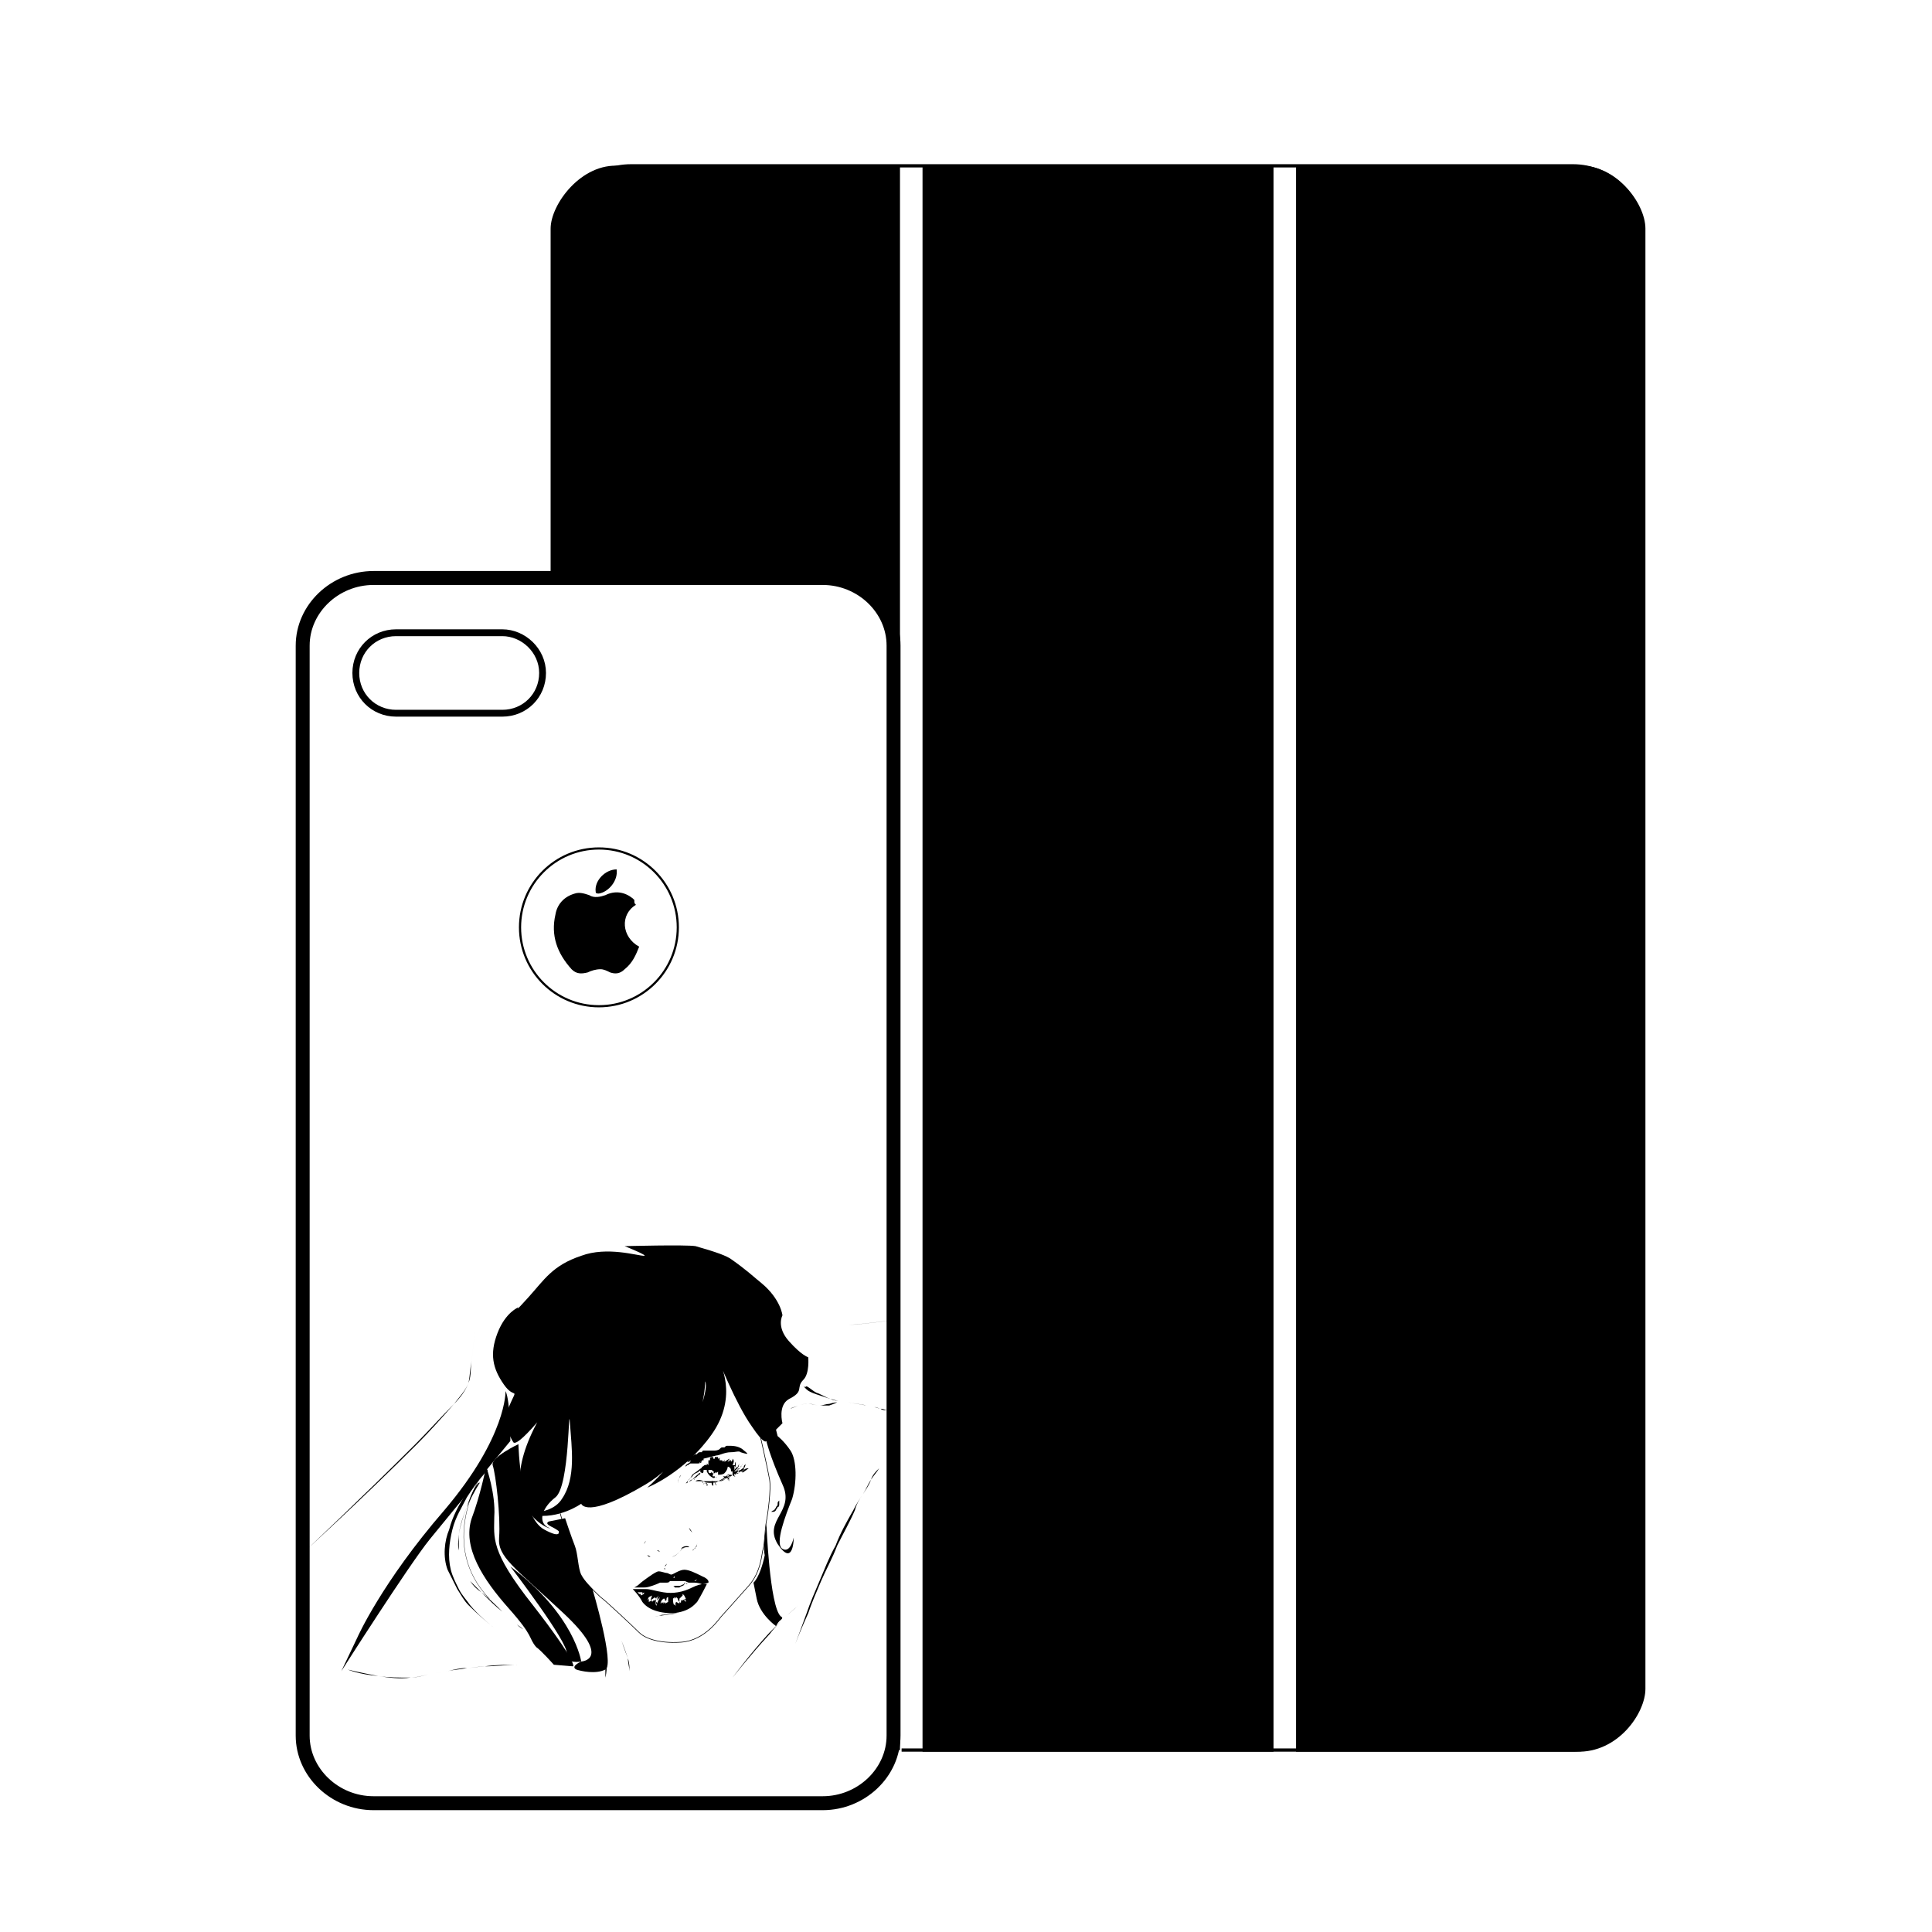<?xml version="1.0" encoding="utf-8"?>
<!-- Generator: Adobe Illustrator 18.1.1, SVG Export Plug-In . SVG Version: 6.00 Build 0)  -->
<svg version="1.1" id="Слой_1" xmlns="http://www.w3.org/2000/svg" xmlns:xlink="http://www.w3.org/1999/xlink" x="0px" y="0px"
	 viewBox="0 0 120 120" enable-background="new 0 0 120 120" xml:space="preserve">
<path fill="none" stroke="#000000" stroke-width="0.203" stroke-miterlimit="10" d="M35,35.3V14.2c0-2.2,1.9-3.9,4.2-3.9h58.5
	c2.3,0,4.2,1.8,4.2,3.9v90.6c0,2.2-1.9,3.9-4.2,3.9H56"/>
<path d="M80.5,108.8h17.4c2.6,0.1,4.3-2.4,4.3-3.9V14.2c0-1.6-1.9-4.1-4.3-3.9H80.5V108.8z"/>
<rect x="57.3" y="10.3" width="21.8" height="98.5"/>
<path fill="none" stroke="#000000" stroke-width="0.866" stroke-miterlimit="10" d="M55.5,107.8c0,2.3-2,4.2-4.4,4.2H23.2
	c-2.4,0-4.4-1.9-4.4-4.2V40.1c0-2.3,2-4.2,4.4-4.2h27.9c2.4,0,4.4,1.9,4.4,4.2V107.8z"/>
<path d="M38.5,10.3c-2.4-0.2-4.3,2.4-4.3,3.9v21.6h16.9c2.4,0,4.4,1.9,4.4,4.2v67.7c0,0.3-0.1,0.7-0.1,1h0.5V10.3H38.5z"/>
<path fill="none" stroke="#000000" stroke-width="0.424" stroke-miterlimit="10" d="M33.7,41.8c0,1.4-1.1,2.5-2.5,2.5h-6.6
	c-1.4,0-2.5-1.1-2.5-2.5l0,0c0-1.4,1.1-2.5,2.5-2.5h6.6C32.5,39.3,33.7,40.4,33.7,41.8L33.7,41.8z"/>
<g>
	<path d="M39.5,56.2c-1,0.6-0.9,2,0.2,2.6c-0.2,0.5-0.4,1-0.9,1.4c-0.3,0.3-0.6,0.3-0.9,0.2c-0.2-0.1-0.4-0.2-0.6-0.2
		c-0.3,0-0.6,0.1-0.8,0.2c-0.4,0.1-0.7,0.1-1-0.2c-0.9-1-1.3-2.1-1-3.4c0.1-0.6,0.5-1.1,1.2-1.3c0.3-0.1,0.6,0,0.9,0.1
		c0.3,0.2,0.7,0.1,1,0c0.6-0.3,1.2-0.2,1.7,0.2c0,0,0.1,0.1,0.1,0.1C39.4,56.1,39.4,56.1,39.5,56.2z"/>
	<path d="M38.3,54c0.1,0.7-0.5,1.4-1.1,1.5c-0.1,0-0.2,0-0.2-0.1C36.9,54.7,37.6,54,38.3,54z"/>
</g>
<circle fill="none" stroke="#000000" stroke-width="0.135" stroke-miterlimit="10" cx="37.2" cy="57.6" r="4.9"/>
<g>
	<path fill="none" stroke="#000000" stroke-width="3.782444e-002" stroke-miterlimit="10" d="M47.2,89.1c0,0,0.5,2.2,0.6,2.8
		s-0.1,2.1-0.2,2.6c-0.1,0.5-0.1,1.4-0.2,1.7c-0.1,0.3-0.1,1.4-0.9,2.3s-1.6,1.8-1.7,1.9c-0.1,0.1-1,1.5-2.5,1.6s-2.3-0.3-2.6-0.6
		s-2.1-2-2.4-2.2c-0.3-0.3-1.3-1.2-1.5-1.8c-0.2-0.6-0.2-1-0.5-1.8c-0.3-0.8-0.5-1.6-0.5-1.6"/>
	<path d="M43.6,97.9c-0.4-0.2-0.8-0.4-1.1-0.4c-0.3,0-0.7,0.3-0.8,0.3c-0.1,0-0.2-0.1-0.3-0.1c-0.1,0-0.3-0.1-0.5-0.1
		c-0.1,0-0.4,0.2-0.4,0.2s-0.6,0.4-0.8,0.6c-0.1,0.1-0.3,0.2-0.3,0.2s0.4,0,0.6,0c0.1,0,0.2,0,0.5-0.1c0.3-0.1,0.5-0.2,0.5-0.2
		s0.2,0,0.4,0c0.2,0,0.2-0.1,0.2-0.1s0.1,0,0.1,0c0,0,0.1,0,0.1,0s0.2,0,0.3,0c0.2,0,0.3,0,0.4,0s0.2,0.1,0.3,0.1c0.1,0,0.3,0,0.3,0
		s0.3,0,0.5,0.1c0.2,0,0.4-0.1,0.4-0.1S44.1,98.1,43.6,97.9z M40.4,98.4C40.4,98.4,40.4,98.4,40.4,98.4
		C40.4,98.4,40.4,98.4,40.4,98.4C40.3,98.4,40.3,98.4,40.4,98.4c-0.1-0.1-0.1-0.1-0.1-0.1c0,0,0,0,0,0c0,0,0,0,0,0c0,0,0,0,0,0
		c0,0,0,0,0,0s0,0,0,0c0,0,0,0,0,0c0,0,0,0,0,0c0,0,0,0,0,0c0,0,0,0,0,0C40.3,98.3,40.4,98.4,40.4,98.4
		C40.4,98.4,40.4,98.4,40.4,98.4C40.4,98.4,40.4,98.4,40.4,98.4C40.4,98.4,40.4,98.4,40.4,98.4C40.4,98.4,40.4,98.5,40.4,98.4
		C40.4,98.5,40.4,98.5,40.4,98.4z M41.6,98.1C41.6,98.1,41.6,98.2,41.6,98.1C41.6,98.2,41.6,98.2,41.6,98.1
		C41.6,98.2,41.6,98.2,41.6,98.1C41.6,98.2,41.6,98.1,41.6,98.1c0,0,0-0.1,0-0.1c0,0,0,0,0,0c0,0,0,0,0,0c0,0,0,0,0,0c0,0,0,0,0,0
		c0,0,0,0,0,0c0,0,0,0,0,0c0,0,0,0,0,0s0,0,0,0c0,0,0,0,0,0c0,0,0,0,0,0c0,0,0,0,0,0.1c0,0,0,0,0,0.1C41.6,98,41.6,98.1,41.6,98.1
		C41.6,98.1,41.6,98.1,41.6,98.1z M41.9,97.9c0,0,0,0.1,0,0.1c0,0,0,0,0,0c0,0,0,0,0,0s0,0,0,0c0,0,0,0,0,0
		C41.8,98,41.8,98,41.9,97.9c0,0,0-0.1,0-0.1c0,0,0,0,0,0c0,0,0,0,0,0c0,0,0,0,0,0s0,0,0,0c0,0,0,0,0,0c0,0,0,0,0,0
		C41.9,97.8,41.9,97.8,41.9,97.9C41.9,97.9,41.9,97.9,41.9,97.9z M43.3,98.1C43.3,98.1,43.2,98.1,43.3,98.1
		C43.2,98.2,43.2,98.2,43.3,98.1C43.2,98.2,43.2,98.2,43.3,98.1C43.2,98.2,43.2,98.2,43.3,98.1c-0.1,0.1-0.1,0.1-0.1,0.1
		c0,0,0,0,0,0s0,0,0,0C43.1,98.2,43.1,98.2,43.3,98.1C43.2,98.2,43.2,98.2,43.3,98.1C43.2,98.2,43.2,98.1,43.3,98.1
		C43.2,98.1,43.2,98.1,43.3,98.1C43.3,98.1,43.3,98.1,43.3,98.1C43.3,98.1,43.3,98.1,43.3,98.1z"/>
	<g>
		<path d="M41.8,98.5c0,0,0.1,0,0.1,0c0.1,0,0.2,0,0.3,0c0.1,0,0.2-0.1,0.3-0.1c0.1-0.1,0-0.1,0-0.1c0,0,0,0.1,0,0.1
			c0,0.1-0.2,0.1-0.3,0.2c-0.1,0-0.2,0-0.3,0C41.9,98.5,41.8,98.5,41.8,98.5z"/>
	</g>
	<g>
		<path d="M40.7,98.5l0.3-0.1c0.1,0,0.1,0.1,0.1,0.1c0,0,0.1,0,0.1,0l0.6,0l0,0l0-0.2l0,0.2l0,0l-0.6,0c0,0-0.1,0-0.1,0
			c0,0,0-0.1-0.1-0.1L40.7,98.5z"/>
	</g>
	<g>
		<path d="M42.6,98.3C42.6,98.3,42.6,98.3,42.6,98.3c0,0.1,0.1,0.1,0.2,0.1c0.1,0,0.2,0,0.2,0s-0.1,0-0.2,0
			C42.7,98.4,42.7,98.4,42.6,98.3C42.6,98.3,42.6,98.3,42.6,98.3L42.6,98.3z"/>
	</g>
	<g>
		<path d="M42.8,94.9c0,0,0.1,0.1,0.2,0.3c0.1,0.2,0.2,0.4,0.3,0.6c0,0.1,0,0.3-0.1,0.3c-0.1,0.1-0.1,0.2-0.2,0.2
			c-0.1,0.1-0.2,0.2-0.2,0.2s0.1-0.1,0.2-0.2c0.1-0.1,0.2-0.1,0.2-0.2c0.1-0.1,0.1-0.2,0.1-0.3c-0.1-0.2-0.2-0.4-0.3-0.6
			C42.8,95,42.8,94.9,42.8,94.9z"/>
	</g>
	<g>
		<path d="M40.1,95.7c0,0,0,0.1-0.1,0.2c0,0.1-0.1,0.3,0,0.5c0,0.1,0.1,0.1,0.2,0.2c0.1,0,0.2,0.1,0.2,0.1c0.1,0,0.2,0,0.2,0
			s-0.1,0-0.2,0c-0.1,0-0.1,0-0.2-0.1c-0.1-0.1-0.2-0.1-0.2-0.2c-0.1-0.2,0-0.4,0-0.5C40.1,95.7,40.1,95.7,40.1,95.7z"/>
	</g>
	<g>
		<path d="M40.4,96.5c0,0,0.2-0.1,0.4-0.2c0.1,0,0.1,0,0.2,0c0,0,0.1,0.1,0.1,0.1c0.1,0.1,0.1,0.1,0.1,0.1s0,0-0.1-0.1
			c0,0-0.1-0.1-0.1-0.1c0,0-0.1,0-0.2,0C40.6,96.4,40.4,96.5,40.4,96.5z"/>
	</g>
	<g>
		<path d="M41.4,96.7c0,0,0.1,0,0.3,0c0.1,0,0.3-0.1,0.5-0.3c0.1-0.1,0.1-0.2,0.2-0.2c0.1-0.1,0.2-0.1,0.2-0.1c0.2,0,0.3,0,0.3,0
			c0,0-0.1,0-0.3,0c-0.2,0-0.3,0.2-0.4,0.3c-0.1,0.1-0.3,0.3-0.5,0.3C41.5,96.7,41.4,96.7,41.4,96.7z"/>
	</g>
	<path d="M42.3,96.2c0,0,0.2-0.1,0.3-0.1c0,0,0.2,0,0.2,0C42.8,96,42.4,96,42.3,96.2z"/>
	<path d="M41,96.4c0,0-0.1-0.1-0.1-0.1c0,0-0.1,0-0.1,0L41,96.4z"/>
	<g>
		<path d="M40.7,100.4c0,0,0.2,0,0.4-0.1c0.3,0,0.6-0.1,1-0.1c0.2,0,0.4,0,0.5,0c0.2,0,0.3,0,0.5,0c0.3,0,0.4,0,0.4,0s-0.2,0-0.4,0
			c-0.1,0-0.3,0-0.5,0c-0.2,0-0.3,0-0.5,0C41.4,100.3,40.7,100.4,40.7,100.4z"/>
	</g>
	<g>
		<path d="M43.4,91.6c0,0-0.2,0.2-0.4,0.3c-0.1,0.1-0.2,0.1-0.2,0.2c0,0.1,0,0.1,0,0.1s0-0.1,0-0.1c0-0.1,0.1-0.2,0.2-0.2
			C43.2,91.7,43.4,91.5,43.4,91.6L43.4,91.6z"/>
	</g>
	<g>
		<path d="M42.8,92.3c0,0,0.1-0.2,0.4-0.3c0.1-0.1,0.3-0.1,0.5,0c0.2,0,0.4,0,0.5,0c0.2,0,0.4,0,0.5,0c0.2-0.1,0.3-0.1,0.4-0.2
			c0.2-0.1,0.4-0.3,0.4-0.3s-0.1,0.1-0.4,0.3C45,91.9,44.9,92,44.7,92c-0.2,0-0.3,0.1-0.5,0.1c-0.2,0-0.4,0-0.5-0.1
			c-0.2,0-0.3,0-0.5,0C42.9,92.1,42.8,92.3,42.8,92.3z"/>
	</g>
	<g>
		<path d="M45.3,91.5c0,0-0.1,0.1-0.2,0.2c-0.1,0.1-0.3,0.2-0.5,0.3c-0.1,0-0.2,0.1-0.3,0.1c-0.1,0-0.2,0-0.3,0c-0.2,0-0.3,0-0.3,0
			s0.1,0,0.3,0c0.1,0,0.2,0,0.3,0c0.1,0,0.2,0,0.3-0.1c0.2,0,0.4-0.2,0.5-0.2C45.2,91.6,45.3,91.5,45.3,91.5z"/>
	</g>
	<path fill="none" stroke="#000000" stroke-width="1.891222e-002" stroke-miterlimit="10" d="M43.1,91.9
		C43.1,91.9,43.2,91.9,43.1,91.9"/>
	<path d="M46.1,90c-0.3-0.2-0.6-0.2-0.9-0.2c0,0,0,0,0,0c-0.1,0-0.1,0-0.2,0.1c0,0-0.1,0-0.1,0c0,0,0,0,0,0c-0.1,0-0.1,0-0.2,0.1
		c-0.1,0.1-0.3,0.1-0.4,0.1c0,0,0,0,0,0c0,0,0,0-0.1,0c0,0-0.1,0-0.1,0c0,0,0,0-0.1,0c0,0-0.1,0-0.1,0c0,0,0,0-0.1,0c0,0,0,0,0,0
		c0,0,0,0,0,0c0,0,0,0-0.1,0c0,0-0.1,0-0.1,0.1c0,0-0.1,0-0.1,0c-0.1,0-0.1,0-0.2,0.1c0,0-0.1,0.1-0.1,0c0,0,0,0,0,0
		c-0.1,0.1-0.1,0.1-0.2,0.1c0,0.1-0.1,0.1-0.2,0.1c0,0,0,0,0,0.1c0,0,0,0,0,0.1c0,0,0,0,0,0c0,0-0.1,0-0.1,0c0,0,0,0.1,0,0.1
		c0.1,0,0.1,0,0.2-0.1c0,0.1-0.1,0.1-0.1,0.1c0,0,0.1,0,0.1,0c0,0,0,0,0,0L42.6,91c0,0,0,0,0,0c0,0,0,0,0,0c0,0,0,0,0,0c0,0,0,0,0,0
		c0,0,0,0.1-0.1,0.1c0.1,0,0.2-0.1,0.2-0.1c0,0,0,0,0,0c0.1,0,0.1-0.1,0.2-0.1c0,0,0,0,0,0c0,0,0,0,0,0c0,0,0,0,0,0.1c0,0,0,0,0,0
		c0,0,0,0,0-0.1c0,0,0,0,0.1,0c0,0,0,0,0,0c0.1,0,0.1,0,0.2,0c0,0,0,0,0.1,0c0,0,0,0,0,0c0,0,0,0,0.1,0c0,0,0,0,0,0c0,0,0,0,0,0
		c0,0,0,0,0,0c0,0,0,0,0,0c0,0,0.1,0,0.1-0.1c0,0,0.1,0,0.1-0.1c0,0,0.1,0,0.1,0c0,0,0,0,0,0c0,0,0,0,0-0.1c0,0,0.8-0.2,0.8-0.2
		c0.2,0,0.5-0.2,0.9-0.2c0.3,0,0.5-0.1,0.6,0c0,0,0.3,0.1,0.4,0.1C46.5,90.3,46.2,90.1,46.1,90z M43.4,90.9c0.1-0.1,0.1-0.1,0.2-0.1
		C43.6,90.8,43.5,90.9,43.4,90.9z"/>
	<path d="M46.1,91.4C46.1,91.4,46.1,91.4,46.1,91.4C46.1,91.4,46.1,91.4,46.1,91.4c0.1-0.1,0.1-0.1,0.1-0.1c0,0,0,0,0-0.1
		c0.1-0.1,0.1-0.2,0.1-0.3c0,0.1-0.1,0.1-0.1,0.2c0,0.1-0.1,0.1-0.2,0.2c-0.1,0-0.1,0.1-0.2,0.1l0,0c0.1-0.2,0.3-0.3,0.3-0.5
		c0,0.1,0,0.1-0.1,0.2c0,0,0,0.1-0.1,0.1c0,0,0,0,0,0c0,0.1-0.1,0.1-0.2,0.2c0-0.1,0.1-0.1,0.1-0.1c0-0.1,0.1-0.1,0.1-0.1
		c-0.1,0.1-0.2,0.2-0.3,0.2c0.1-0.1,0.1-0.1,0.2-0.2c0.1-0.1,0.1-0.2,0.1-0.3c0,0.1-0.1,0.2-0.1,0.3l0,0c0,0,0,0,0-0.1
		c0,0-0.1,0.1-0.1,0.1c0,0,0,0,0,0l0,0c0,0,0,0-0.1,0.1c0-0.1,0.1-0.2,0.1-0.3c0-0.1,0-0.2,0-0.3c0,0.1,0,0.1,0,0.2c0,0,0,0,0,0
		c0,0,0-0.1,0-0.1c-0.1,0.1,0,0.3-0.1,0.4c0,0,0,0,0-0.1c0,0,0,0,0.1-0.1c0,0-0.1,0-0.1,0c0,0,0,0.1,0,0.1c0,0,0,0,0-0.1
		c0,0,0,0,0,0c0,0,0,0-0.1,0c0.1-0.2,0.1-0.3,0-0.4c0,0.1,0,0.2,0,0.2c0,0,0,0,0,0c0,0,0-0.1,0-0.1c0,0,0-0.1,0-0.1c0,0,0,0,0,0
		c0,0.1,0,0.1-0.1,0.2c0,0,0-0.1,0-0.1c-0.1,0,0,0-0.1,0c0,0,0,0.1,0,0.1c0,0,0,0,0,0c0,0,0,0,0,0c0,0,0-0.1-0.1,0
		c0-0.1,0.1-0.1,0.1-0.2c0,0,0,0,0,0L45,90.8c0,0,0,0,0,0c0-0.1,0-0.1,0-0.2c0,0,0,0,0,0c0,0.1,0,0.1-0.1,0.2c0,0,0-0.1-0.1-0.1
		c0,0-0.1,0-0.1,0c0-0.1,0-0.1,0-0.2c0,0,0,0.1-0.1,0.1c0,0,0,0,0-0.1c0,0,0,0,0,0c0,0,0,0,0,0l0-0.1l0,0c0,0,0,0,0,0.1
		c0,0,0,0-0.1,0c0,0,0-0.1,0-0.1c0,0,0,0,0,0c0,0,0,0.1,0,0.1c0,0,0,0,0,0c0,0,0,0-0.1,0c0,0,0-0.1,0-0.1c0,0,0,0,0,0.1c0,0,0,0,0,0
		c0,0,0,0.1,0,0.1c0,0,0,0-0.1,0c0,0,0,0,0,0l0,0c0,0,0,0,0-0.1c-0.1,0-0.1,0-0.1,0c0,0-0.1,0-0.1,0.1c0,0.1,0,0.1,0,0.2
		c0,0,0,0,0,0c0,0,0,0.1,0,0.1c0,0,0,0,0,0c0,0,0,0,0,0c0,0,0,0,0,0c0,0,0,0,0,0c0-0.1,0-0.1,0-0.2c0,0,0,0,0,0c0,0,0,0,0,0
		c0,0-0.1,0-0.1,0c0,0,0,0,0,0c0,0,0,0,0,0.1c0,0,0,0,0,0.1c0,0,0,0,0,0c0,0,0,0,0,0.1c0,0-0.1-0.1-0.1-0.1c0,0,0,0,0,0
		c0,0,0,0,0-0.1c0,0,0,0,0,0c0,0,0,0,0,0c0,0,0,0,0,0c0,0,0,0.1,0,0.1c0,0,0,0,0,0c0,0.1,0,0.1,0,0.1c-0.1,0-0.1,0-0.1-0.1
		c0,0,0,0,0,0c0,0,0,0,0,0c0,0,0-0.1,0-0.1c0,0,0,0,0,0c0,0,0,0,0,0c0,0,0,0.1,0,0.1l0,0c0,0,0,0.1,0,0.1c-0.1,0-0.1,0.1-0.2,0.1
		c0,0.1-0.1,0.1-0.1,0.2c0,0,0,0,0,0c0,0,0,0,0,0.1c0,0,0,0,0,0c0,0.1,0,0,0.1,0.1c0,0-0.1,0-0.1,0c0,0,0,0.1-0.1,0.1
		c0,0-0.1,0.1-0.1,0.1c0,0,0,0.1-0.1,0c0,0,0,0.1-0.1,0.1c0.1,0,0.1,0,0.1-0.1c0,0,0.1,0,0.1,0c0,0,0,0,0,0c0-0.1,0.1-0.1,0.1-0.2
		c0,0,0.1,0,0.1,0c0,0,0,0,0.1,0c0.1,0,0.1-0.1,0.1-0.2c0,0,0,0,0.1,0c0,0,0,0,0.1,0c0,0,0,0,0-0.1c0,0,0,0,0,0c0,0,0,0,0,0
		c0,0.1,0,0.1,0,0.2c0.1,0.2,0.2,0.3,0.4,0.4c0.1,0,0.1,0,0.1-0.1c0,0-0.1,0-0.1,0c0,0-0.1,0,0-0.1c0,0,0-0.1,0-0.1c0,0,0.1,0,0.1,0
		c0.1-0.1,0.1-0.1,0.1,0c0,0,0,0,0.1-0.1l0,0c0,0,0,0,0,0.1c0,0,0,0,0,0.1c0,0,0,0,0,0c0,0,0,0,0-0.1c0,0,0,0,0,0c0,0,0,0,0-0.1
		c0,0,0,0.1,0,0.1c0,0,0,0.1,0,0.1c0.1,0,0.3,0,0.4-0.1c0.2-0.2,0.2-0.4,0.2-0.4c0.1,0,0.2,0.1,0.2,0.2c0,0.1,0,0.1,0.1,0.1
		c0,0.1,0,0.1,0,0.2c0,0,0.1,0,0.1,0c0,0.1,0.1,0.1,0.1,0.1c0,0,0,0-0.1,0c-0.1-0.1-0.1-0.1-0.2,0c0,0,0,0,0.1,0c0,0,0,0,0,0
		c0,0,0,0-0.1,0c0,0-0.1,0-0.1,0c-0.1,0-0.1,0-0.1,0c-0.1,0-0.2,0-0.3,0c0.1,0.1,0.2,0.1,0.2,0.2c0,0,0,0,0,0c0-0.1,0-0.1,0-0.2l0,0
		c0,0,0,0,0,0.1c0,0,0,0,0,0c0,0,0,0,0,0c0,0,0.1,0,0.1,0c0,0,0,0.1,0.1,0.2c0,0,0,0,0,0c0,0,0,0,0,0c0,0,0,0,0,0c0,0,0-0.1-0.1-0.1
		c0,0,0,0,0-0.1c0,0,0,0.1,0.1,0.1c0-0.1-0.1-0.1-0.1-0.2c0,0,0,0,0,0l0.1,0.1c0,0,0,0,0,0c0,0,0,0,0-0.1l0,0c0,0,0,0,0,0
		c0,0,0,0,0,0c0,0-0.1-0.1-0.1-0.1c0.2,0,0.3,0,0.4,0.1c0,0,0,0,0,0c0,0-0.1-0.1-0.1-0.1l0,0c0,0,0.1,0,0.1,0c0-0.1,0.1,0,0.1,0
		c0,0,0-0.1,0.1-0.1c0,0,0,0,0,0c0,0,0,0,0,0c0,0,0,0,0,0c0,0,0,0,0.1,0c0,0,0-0.1,0-0.1c0,0,0,0,0.1,0c0,0,0,0,0,0c0,0-0.1,0-0.1,0
		c0,0,0.1,0,0.1,0c0,0,0.1,0,0.1,0c0,0,0.1,0,0.1,0c0,0-0.1,0-0.1,0c0-0.1,0.1-0.1,0.2-0.1c0,0,0,0-0.1,0c0.1-0.1,0.2-0.1,0.3-0.1
		C46.1,91.5,46.1,91.5,46.1,91.4C46,91.5,46.1,91.5,46.1,91.4C46.1,91.5,46.1,91.4,46.1,91.4C46.1,91.5,46,91.5,46.1,91.4
		C46,91.5,46,91.5,46.1,91.4z M43.5,91.5C43.5,91.5,43.5,91.5,43.5,91.5C43.5,91.5,43.5,91.5,43.5,91.5
		C43.5,91.5,43.5,91.5,43.5,91.5C43.5,91.5,43.5,91.5,43.5,91.5z M43.6,91.4C43.6,91.4,43.6,91.4,43.6,91.4
		C43.6,91.4,43.6,91.4,43.6,91.4C43.6,91.5,43.6,91.5,43.6,91.4z M43.9,91.6C43.9,91.6,43.9,91.6,43.9,91.6
		C43.9,91.6,43.9,91.6,43.9,91.6C43.8,91.6,43.9,91.6,43.9,91.6z M44,91.8L44,91.8C44,91.8,44,91.8,44,91.8C44,91.8,44,91.8,44,91.8
		L44,91.8C44,91.8,44,91.8,44,91.8z M44,91.8C43.9,91.7,43.9,91.7,44,91.8C43.9,91.7,43.9,91.7,44,91.8C44,91.7,44,91.7,44,91.8
		c0-0.1,0-0.1,0-0.1c0,0,0,0,0,0c0,0,0,0,0,0C44,91.7,44,91.7,44,91.8z M44.3,91.5C44.3,91.6,44.2,91.6,44.3,91.5
		c-0.1,0-0.1-0.1-0.1-0.1c0,0,0,0,0,0c0,0,0,0.1-0.1,0.1c-0.1,0-0.1-0.1-0.1-0.2c0,0,0.1,0,0.1,0c0,0,0,0,0,0c0,0,0,0,0.1,0
		c0,0,0,0,0,0c0,0,0,0,0,0.1c0,0,0,0,0-0.1C44.3,91.4,44.4,91.4,44.3,91.5C44.4,91.5,44.3,91.5,44.3,91.5z M44.5,91.8
		C44.5,91.8,44.4,91.7,44.5,91.8C44.4,91.7,44.5,91.7,44.5,91.8C44.5,91.7,44.5,91.8,44.5,91.8C44.5,91.8,44.5,91.8,44.5,91.8z
		 M45.2,91c0,0,0.1-0.1,0.1-0.1C45.3,90.9,45.3,90.9,45.2,91z M45.7,91.5c0.1,0,0.1-0.1,0.2-0.1c0,0,0,0,0,0
		C45.9,91.5,45.8,91.6,45.7,91.5z M45.9,91.4c0.1,0,0.1,0,0.1-0.1c0,0,0,0,0,0C46,91.4,45.9,91.5,45.9,91.4z"/>
	<path d="M43.9,92.3c0-0.1,0-0.1-0.1-0.2c0,0,0,0,0,0c0,0,0,0,0,0.1c0,0,0,0,0,0c0,0,0-0.1,0-0.1c0,0,0.1,0,0.1,0c0,0,0,0,0,0.1
		C44,92.2,44,92.2,43.9,92.3z"/>
	<path d="M44.3,92.3C44.3,92.3,44.2,92.3,44.3,92.3c-0.1-0.1-0.1-0.1-0.1-0.2c0,0,0,0,0,0c0,0,0,0,0,0c0,0,0,0,0-0.1c0,0,0,0,0.1,0
		c0,0,0,0,0,0.1c0,0,0-0.1,0-0.1c0,0,0,0,0,0c0,0,0,0.1,0,0.1C44.3,92.2,44.3,92.2,44.3,92.3z"/>
	<path d="M44.4,92.1c0,0,0.1,0.1,0.1,0.1c0,0,0,0,0,0C44.5,92.2,44.5,92.2,44.4,92.1C44.5,92.2,44.5,92.2,44.4,92.1
		c0.1,0.1,0.1,0.1,0.1,0.2c0,0,0,0,0,0C44.5,92.2,44.4,92.2,44.4,92.1C44.4,92.1,44.4,92.1,44.4,92.1z"/>
	<path d="M43.6,92.1c0,0,0.1-0.1,0.1-0.1c0,0,0,0,0,0C43.7,92.1,43.6,92.1,43.6,92.1C43.6,92.1,43.6,92.1,43.6,92.1z"/>
	<path d="M43.8,92.1c0,0,0,0.1,0,0.1c0,0,0,0,0,0C43.8,92.1,43.8,92.1,43.8,92.1z"/>
	<path d="M43.7,92.2C43.7,92.1,43.7,92.1,43.7,92.2C43.7,92.1,43.8,92.1,43.7,92.2C43.7,92.1,43.7,92.1,43.7,92.2
		C43.7,92.2,43.7,92.2,43.7,92.2z"/>
	<g>
		<path d="M42.6,92.2c0,0,0-0.1,0.1-0.2c0.1-0.1,0.2-0.2,0.3-0.4c0.1-0.1,0.3-0.2,0.4-0.3c0.1-0.1,0.2-0.1,0.2-0.1l0,0.1
			c0,0-0.1,0-0.2,0.1c-0.1,0.1-0.3,0.1-0.4,0.3c-0.1,0.1-0.3,0.2-0.3,0.4C42.6,92.1,42.6,92.2,42.6,92.2z"/>
	</g>
	<path d="M44.6,84.4c0.1,0.2,1.3,2.3-0.4,4.7c-1.7,2.4-4,3.3-4,3.3s1.9-1.6,2.9-3.9s0.7-2.7,0.7-2.7s0,4.2-3.7,6.4s-4,1.2-4,1.2
		s-1.4,1-3,0.7c-1.6-0.3,1,0.3,1.8-1c0.9-1.3,0.6-3.2,0.5-4.7c-0.1-1.5,0,3.9-0.9,4.6s-1.1,1.6-0.4,1.9s-5.1-1.2,1-9.2
		s-2.4,4.4-3.2,3.9c0,0-0.7-0.9-0.3-2.2C32.2,86,32,87,31.3,86s-0.9-1.9-0.4-3.2c0.5-1.3,1.3-1.6,1.3-1.6s-0.3,0.4,0.6-0.6
		c1-1.1,1.5-2,3.3-2.6c1.6-0.6,3.5,0,3.9,0c0.3,0-1.2-0.6-1.2-0.6s3.8-0.1,4.4,0c1.4,0.4,1.9,0.6,2.2,0.8c1,0.7,1.4,1.1,1.9,1.5
		c1.2,1,1.3,2,1.3,2s-0.4,0.7,0.4,1.6s1.2,1,1.2,1s0.1,1-0.3,1.4c-0.5,0.5,0.1,0.7-0.9,1.2c-0.7,0.4-0.4,1.5-0.4,1.5l-0.4,0.4
		l0.1,0.4c0,0,0.4,0.3,0.8,0.9c0.4,0.6,0.4,2,0.1,3c-0.4,1-1.1,2.8-0.6,3.1c0.5,0.3,0.7-0.7,0.7-0.7s0,1.9-1,0.4
		c-0.9-1.5,1.1-2,0.3-3.7c-0.8-1.8-1-2.7-1-2.7s-0.1,0.3-0.9-0.9C45.7,87.2,44.6,84.4,44.6,84.4z"/>
	<path d="M47.6,94.6c0,0,0.2,5.2,0.9,5.8c0.2,0.1,0,0.2-0.1,0.3c-0.1,0.1-0.2,0.3-0.2,0.3s-1-0.7-1.2-1.7c-0.2-1-0.2-1-0.2-1
		s0.4-0.3,0.7-1.7C47.4,96.2,47.5,95.4,47.6,94.6z"/>
	<g>
		<path d="M47.7,93.9c0,0,0.1,0,0.2,0c0,0,0.1-0.1,0.2-0.1c0-0.1,0.1-0.1,0.1-0.2c0.1-0.1,0.1-0.1,0.1-0.2c0-0.1,0-0.1,0.1-0.2
			c0-0.1,0-0.2,0-0.2s0,0.1,0,0.2c0,0.1,0,0.1,0,0.2c0,0.1,0,0.2-0.1,0.2c0,0.1-0.1,0.1-0.1,0.2c-0.1,0.1-0.1,0.1-0.2,0.1
			C47.8,93.9,47.7,93.9,47.7,93.9z"/>
	</g>
	<path d="M30.2,91.1c0,0-0.4,1.9-0.9,3.2c-0.6,1.8,0.7,3.8,2.3,5.6s1.2,1.8,1.7,2.4c0.3,0.2,1.1,1.1,1.1,1.1l1.2,0.1
		c0,0,0.3-0.2-2.5-3.8c-2.7-3.4-2.4-4.2-2.4-5.5C30.8,92.8,30.2,91.1,30.2,91.1z"/>
	<path d="M36.1,103.2c0,0,2-0.1-1.1-3c-3.1-2.9-4.1-3.5-4-4.7c0.1-1.3-0.2-3.9-0.4-4.5c-0.1-0.5,1.6-1.3,1.6-1.3s0.1,4.5,1.6,5.3
		c1.1,0.6,0.9,0.1,0.9,0.1s-0.1-0.1-0.5-0.3c-0.4-0.2-0.1-0.3-0.1-0.3l1-0.2c0,0,0.4,1.2,0.6,1.7c0.2,0.5,0.2,1.4,0.4,1.8
		c0.2,0.4,0.7,0.9,0.7,0.9s1.4,4.7,0.8,5c-0.6,0.3-1.5,0.1-1.8,0C35.4,103.5,36.1,103.2,36.1,103.2z"/>
	<path d="M31.7,97.3c0,0,3.6,4.7,3.5,5.4c-0.1,0.7,0.9,0.5,0.9,0.5S35.7,100.3,31.7,97.3z"/>
	<path d="M37.6,104.2c0,0,0.2-0.7,0-1.6"/>
	<g>
		<path d="M30.3,91.3c0,0-0.6,0.6-1.3,1.7c-0.3,0.6-0.7,1.2-0.9,2c-0.2,0.8-0.3,1.7-0.1,2.5c0.1,0.4,0.3,0.8,0.5,1.2
			c0.2,0.4,0.5,0.7,0.7,1c0.5,0.6,1.1,1.1,1.6,1.5c1.1,0.8,1.9,1.1,1.9,1.1s-0.8-0.3-1.9-1.1c-0.5-0.4-1.1-0.9-1.7-1.5
			c-0.3-0.3-0.5-0.7-0.7-1c-0.2-0.4-0.4-0.8-0.6-1.2c-0.3-0.8-0.2-1.8,0.1-2.5c0.2-0.8,0.6-1.5,0.9-2C29.6,91.9,30.2,91.2,30.3,91.3
			L30.3,91.3z"/>
	</g>
	<g>
		<path d="M29.8,92.1c0,0-0.4,0.6-0.8,1.5c-0.2,0.5-0.4,1-0.5,1.7c0,0.3-0.1,0.6,0,1c0,0.3,0.1,0.7,0.2,1c0.1,0.3,0.3,0.6,0.5,0.9
			c0.2,0.3,0.4,0.5,0.7,0.7c0.5,0.4,0.9,0.8,1.3,1.2c0.4,0.3,0.7,0.6,0.9,0.8c0.2,0.2,0.4,0.3,0.4,0.3s-0.1-0.1-0.4-0.3
			c-0.2-0.2-0.5-0.5-0.9-0.8c-0.4-0.3-0.8-0.7-1.3-1.2c-0.2-0.2-0.5-0.5-0.7-0.7c-0.2-0.3-0.4-0.6-0.5-0.9c-0.1-0.3-0.2-0.7-0.2-1
			c0-0.3,0-0.7,0-1c0.1-0.6,0.3-1.2,0.5-1.7C29.3,92.6,29.7,92,29.8,92.1L29.8,92.1z"/>
	</g>
	<path fill="none" stroke="#000000" stroke-width="1.891222e-002" stroke-miterlimit="10" d="M29.8,91.8c0,0-2.6,4.2,0.6,7.5"/>
	<path d="M43,98.6c-0.6,0.3-1.2,0.4-1.8,0.3c-0.6-0.1-0.8-0.2-1.1-0.2c-0.2,0-0.8,0-0.8,0s0.4,0.4,0.6,0.8c0.3,0.4,0.9,0.7,1.9,0.7
		c1-0.1,1.3-0.5,1.5-0.7c0.2-0.3,0.6-1.1,0.6-1.1S43.6,98.3,43,98.6z M40,99L40,99.1L40,99l-0.2,0.1l0-0.1l-0.1,0l-0.1-0.1v0h0.1
		h0.1l0.1,0l0,0.1l0.1-0.1V99z M41.4,99.2C41.4,99.2,41.4,99.2,41.4,99.2C41.4,99.2,41.4,99.3,41.4,99.2c0,0.1,0,0.1,0,0.1
		c0,0,0,0,0,0c0,0,0,0,0,0c0,0,0,0,0,0c0,0,0,0,0,0c0,0,0,0,0,0s0,0,0,0c0,0,0,0,0,0c0,0,0,0,0,0c0,0,0,0,0,0
		C41.4,99.3,41.4,99.3,41.4,99.2C41.4,99.3,41.4,99.2,41.4,99.2C41.4,99.2,41.4,99.2,41.4,99.2C41.4,99.2,41.4,99.2,41.4,99.2
		C41.4,99.2,41.4,99.2,41.4,99.2z M40.2,99.3C40.2,99.3,40.2,99.3,40.2,99.3C40.2,99.3,40.2,99.3,40.2,99.3
		C40.2,99.3,40.2,99.2,40.2,99.3C40.2,99.2,40.2,99.2,40.2,99.3c0-0.1,0-0.1,0.1-0.1c0,0,0,0,0-0.1c0,0,0,0,0,0c0,0,0,0,0,0s0,0,0,0
		c0,0,0,0,0,0c0,0,0,0,0,0.1c0,0,0,0,0,0C40.2,99.2,40.2,99.2,40.2,99.3C40.2,99.2,40.2,99.2,40.2,99.3
		C40.2,99.2,40.2,99.3,40.2,99.3z M40.6,99.4l-0.1,0.1l0-0.1l-0.2,0.1l0-0.2l-0.1,0.1l0.1-0.2l0.2-0.1l-0.1,0.3l0.3-0.2l0,0.1
		l0.2-0.2l-0.2,0.3L40.6,99.4z M40.8,99.7v-0.2C40.8,99.5,40.7,99.5,40.8,99.7c-0.1,0.1-0.1-0.3,0-0.5l0.1-0.1l-0.1,0.3l0.2-0.2
		l-0.2,0.4L40.8,99.7z M41.5,99.5L41.5,99.5l-0.2,0.1v-0.1l-0.1,0.1l0-0.1l-0.1,0.1l0-0.1l-0.1,0.1l0.1-0.2l0.1-0.1v0l0.1-0.1
		l-0.1,0.1l0.1,0l0,0.1c0,0,0.1,0.1,0.1-0.1c0-0.1,0.1-0.1,0.1-0.1L41.5,99.5z M42.5,99.2C42.5,99.2,42.5,99.2,42.5,99.2
		C42.5,99.2,42.5,99.2,42.5,99.2C42.5,99.2,42.5,99.1,42.5,99.2C42.5,99.1,42.5,99.1,42.5,99.2C42.6,99.1,42.6,99.1,42.5,99.2
		C42.6,99.1,42.6,99.1,42.5,99.2C42.5,99.1,42.5,99.1,42.5,99.2C42.5,99.2,42.5,99.2,42.5,99.2C42.5,99.2,42.5,99.2,42.5,99.2
		C42.5,99.2,42.5,99.2,42.5,99.2C42.5,99.2,42.5,99.2,42.5,99.2C42.5,99.2,42.5,99.2,42.5,99.2C42.5,99.2,42.5,99.2,42.5,99.2
		C42.5,99.2,42.5,99.2,42.5,99.2C42.5,99.2,42.5,99.2,42.5,99.2C42.5,99.2,42.5,99.2,42.5,99.2C42.5,99.2,42.5,99.2,42.5,99.2
		C42.5,99.2,42.5,99.2,42.5,99.2z M41.8,99.9C41.8,99.9,41.8,99.9,41.8,99.9C41.8,99.9,41.8,99.9,41.8,99.9c0-0.1,0-0.1,0-0.2
		c0,0,0,0,0-0.1c0,0,0-0.1,0-0.1c0-0.1,0-0.1,0-0.1c0,0,0-0.1,0-0.1c0,0,0-0.1,0-0.1c0,0,0,0,0,0s0,0,0,0c0,0,0,0.1,0,0.1
		c0,0.1,0,0.2,0,0.3c0,0.1,0,0.1,0,0.1c0,0,0,0,0,0.1C41.8,99.8,41.8,99.8,41.8,99.9C41.8,99.9,41.8,99.9,41.8,99.9
		C41.8,99.9,41.8,99.9,41.8,99.9C41.8,100,41.8,100,41.8,99.9C41.8,100,41.8,100,41.8,99.9z M42.4,99.4L42.4,99.4l-0.1,0
		c0,0,0,0,0,0.1c0,0.1-0.1,0-0.1,0l0,0.1L42,99.5c0,0-0.1,0.1,0,0.2c0,0.1-0.1-0.1-0.1-0.1l0,0.1c0,0-0.1,0-0.1-0.4l0.1-0.1l0,0.1
		l0.1-0.1c0,0,0,0,0.1,0.1c0,0.1,0.1,0.2,0.1,0.2v-0.3l0,0.1l0.1-0.1l0.1-0.1l0,0.1l0-0.2l0.1,0.1h0l0.1,0.2L42.4,99.4z M42.6,99.5
		C42.6,99.5,42.6,99.5,42.6,99.5C42.6,99.4,42.6,99.4,42.6,99.5C42.6,99.4,42.6,99.4,42.6,99.5c-0.1-0.1-0.1-0.1-0.1-0.1
		c0,0,0,0,0-0.1c0,0,0,0,0,0c0,0,0,0,0,0c0,0,0,0,0,0c0,0,0,0,0,0c0,0,0,0,0,0c0,0,0,0,0,0s0,0,0,0c0,0,0,0,0,0c0,0,0,0,0,0
		c0,0,0,0,0,0c0,0,0,0,0,0c0,0,0,0,0,0c0,0,0,0,0,0c0,0,0,0,0,0C42.6,99.4,42.6,99.4,42.6,99.5C42.6,99.4,42.6,99.4,42.6,99.5
		C42.6,99.4,42.6,99.4,42.6,99.5C42.6,99.5,42.6,99.5,42.6,99.5C42.6,99.5,42.6,99.5,42.6,99.5z"/>
	<g>
		<path d="M41.5,96.9c0,0,0,0.1-0.1,0.2c0,0.1,0,0.1-0.1,0.2c0,0,0,0.1,0,0.1c0,0,0,0.1,0,0.1c0.1,0.1,0.3,0.1,0.4,0
			c0.1-0.1,0.1-0.2,0.1-0.2c0,0,0,0.1-0.1,0.2c-0.1,0.1-0.3,0.1-0.4,0c0,0-0.1-0.1,0-0.1c0,0,0-0.1,0-0.1c0-0.1,0.1-0.1,0.1-0.2
			C41.5,97,41.5,96.9,41.5,96.9z"/>
	</g>
	<g>
		<path d="M42.3,91.6c0,0-0.1,0.1-0.1,0.2c-0.1,0.1-0.1,0.3-0.1,0.4c0,0.1,0,0.2,0,0.2c0,0.1,0,0.2,0,0.2c0,0.1,0,0.2,0,0.2
			s0-0.1,0-0.2c0-0.1,0-0.1,0-0.2c0-0.1,0-0.2,0-0.2c0-0.2,0-0.3,0.1-0.4C42.3,91.6,42.3,91.6,42.3,91.6z"/>
	</g>
	<g>
		<path d="M29.6,81.6c0,0-0.1,1.2-0.3,2.9c-0.1,0.4-0.1,0.9-0.2,1.4c-0.2,0.5-0.6,0.9-0.9,1.3c-0.7,0.8-1.5,1.7-2.3,2.5
			c-3.3,3.3-6.8,6.5-6.8,6.5s3.4-3.2,6.7-6.5c0.8-0.8,1.6-1.7,2.4-2.5c0.4-0.4,0.7-0.8,0.9-1.3c0.2-0.5,0.1-1,0.2-1.4
			C29.5,82.8,29.6,81.6,29.6,81.6z"/>
	</g>
	<path d="M31.4,86.4c0,0,0.1,2.8-3.8,7.4c-3.9,4.5-5.4,7.9-5.4,7.9l-1,2.1c0,0,4.2-6.6,5.5-8.2c1.3-1.6,5-6.1,5-6.1
		S31.7,87,31.4,86.4z"/>
	<g>
		<path d="M45.5,104.2c0,0,1.1-1.5,2.3-2.8c0.3-0.3,0.6-0.6,0.9-0.9c0.3-0.3,0.6-0.5,0.9-0.8c0.3-0.2,0.5-0.4,0.7-0.5
			c0.2-0.1,0.3-0.2,0.3-0.2s-0.1,0.1-0.3,0.2c-0.2,0.1-0.4,0.3-0.7,0.5c-0.2,0.2-0.6,0.5-0.9,0.8c-0.3,0.3-0.6,0.6-0.9,1
			C46.6,102.8,45.5,104.2,45.5,104.2z"/>
	</g>
	<g>
		<path d="M49.4,102.1c0,0,0.3-0.8,0.7-1.9c0.2-0.6,0.5-1.3,0.8-2c0.3-0.7,0.6-1.5,1-2.2c0.3-0.8,0.7-1.5,1.1-2.2
			c0.2-0.4,0.4-0.7,0.6-1c0.2-0.3,0.4-0.6,0.5-0.9c0.1-0.3,0.3-0.5,0.5-0.7c0.2-0.2,0.3-0.4,0.4-0.5c0.2-0.3,0.3-0.5,0.3-0.5
			s-0.1,0.2-0.3,0.5c-0.1,0.1-0.2,0.3-0.4,0.5c-0.1,0.2-0.3,0.4-0.5,0.7c-0.2,0.3-0.3,0.6-0.5,0.9c-0.2,0.3-0.4,0.6-0.5,1
			c-0.3,0.7-0.7,1.4-1.1,2.2c-0.3,0.8-0.7,1.5-1,2.2c-0.3,0.7-0.6,1.4-0.8,2C49.7,101.3,49.4,102.1,49.4,102.1z"/>
	</g>
	<g>
		<path d="M50.2,81.6c0,0,0.3,0.2,0.7,0.4c0.2,0.1,0.5,0.2,0.8,0.3c0.3,0,0.7,0,1,0c1.4-0.1,2.7-0.3,2.7-0.3s-1.4,0.2-2.7,0.3
			c-0.3,0-0.7,0-1,0c-0.3-0.1-0.6-0.2-0.8-0.3C50.5,81.8,50.2,81.6,50.2,81.6z"/>
	</g>
	<g>
		<path d="M49.9,86.1c0,0,0.1,0.1,0.2,0.2c0.1,0.1,0.3,0.2,0.6,0.3c0.3,0.1,0.6,0.2,0.9,0.3c0.2,0.1,0.4,0.1,0.5,0.1
			c0.2,0,0.4,0.1,0.6,0.1c0.4,0.1,0.7,0.1,1.1,0.2c0.2,0,0.3,0.1,0.5,0.1c0.2,0,0.3,0.1,0.4,0.1c0.1,0.1,0.3,0.1,0.4,0.1
			c0.1,0,0.2,0.1,0.2,0.2c0.1,0.1,0.2,0.2,0.2,0.2c0,0,0-0.1-0.2-0.2c-0.1,0-0.1-0.1-0.2-0.2c-0.1,0-0.2-0.1-0.4-0.1
			c-0.1,0-0.3-0.1-0.4-0.1c-0.2,0-0.3-0.1-0.5-0.1c-0.3-0.1-0.7-0.1-1.1-0.2c-0.2,0-0.4-0.1-0.6-0.1c-0.2,0-0.4-0.1-0.5-0.1
			c-0.3-0.1-0.6-0.3-0.9-0.4c-0.2-0.1-0.4-0.3-0.6-0.4C50,86.2,49.9,86.1,49.9,86.1z"/>
	</g>
	<g>
		<path d="M52,87.1c0,0-0.2,0-0.5,0.1c-0.2,0-0.4,0.1-0.6,0.1c-0.2,0-0.4-0.1-0.7-0.1c-0.2,0-0.4,0-0.6,0.1
			c-0.2,0.1-0.4,0.1-0.5,0.2c-0.3,0.1-0.5,0.2-0.5,0.2s0.2-0.1,0.5-0.2c0.2-0.1,0.3-0.1,0.5-0.2c0.2-0.1,0.4-0.1,0.7-0.1
			c0.2,0,0.4,0.1,0.6,0.1c0.2,0,0.4,0,0.6,0C51.8,87.2,52,87.1,52,87.1z"/>
	</g>
	<g>
		<path d="M38.6,101.9c0,0,0.2,0.6,0.4,1.1c0.1,0.3,0.1,0.6,0.1,0.8c0,0.1,0,0.2,0,0.3c0,0.1,0,0.1,0,0.1s0,0,0-0.1
			c0-0.1,0-0.2,0-0.3c0-0.2-0.1-0.5-0.1-0.8C38.8,102.4,38.6,101.9,38.6,101.9z"/>
	</g>
	<g>
		<path d="M34.1,103.3c0,0-0.8,0-2,0.1c-0.6,0-1.3,0.1-2,0.1c-0.4,0-0.7,0.1-1.1,0.1c-0.4,0-0.8,0.1-1.2,0.2
			c-0.4,0.1-0.8,0.1-1.2,0.2c-0.4,0.1-0.8,0.2-1.1,0.2c-0.7,0.1-1.4,0-2-0.1c-1.2-0.1-1.9-0.4-1.9-0.4s0.8,0.2,1.9,0.4
			c0.6,0.1,1.3,0.1,2,0.1c0.4,0,0.7-0.1,1.1-0.2c0.4-0.1,0.8-0.1,1.2-0.2c0.4-0.1,0.8-0.1,1.2-0.2c0.4,0,0.8-0.1,1.1-0.1
			c0.7-0.1,1.4-0.1,2-0.1C33.3,103.3,34.1,103.3,34.1,103.3z"/>
	</g>
</g>
</svg>
